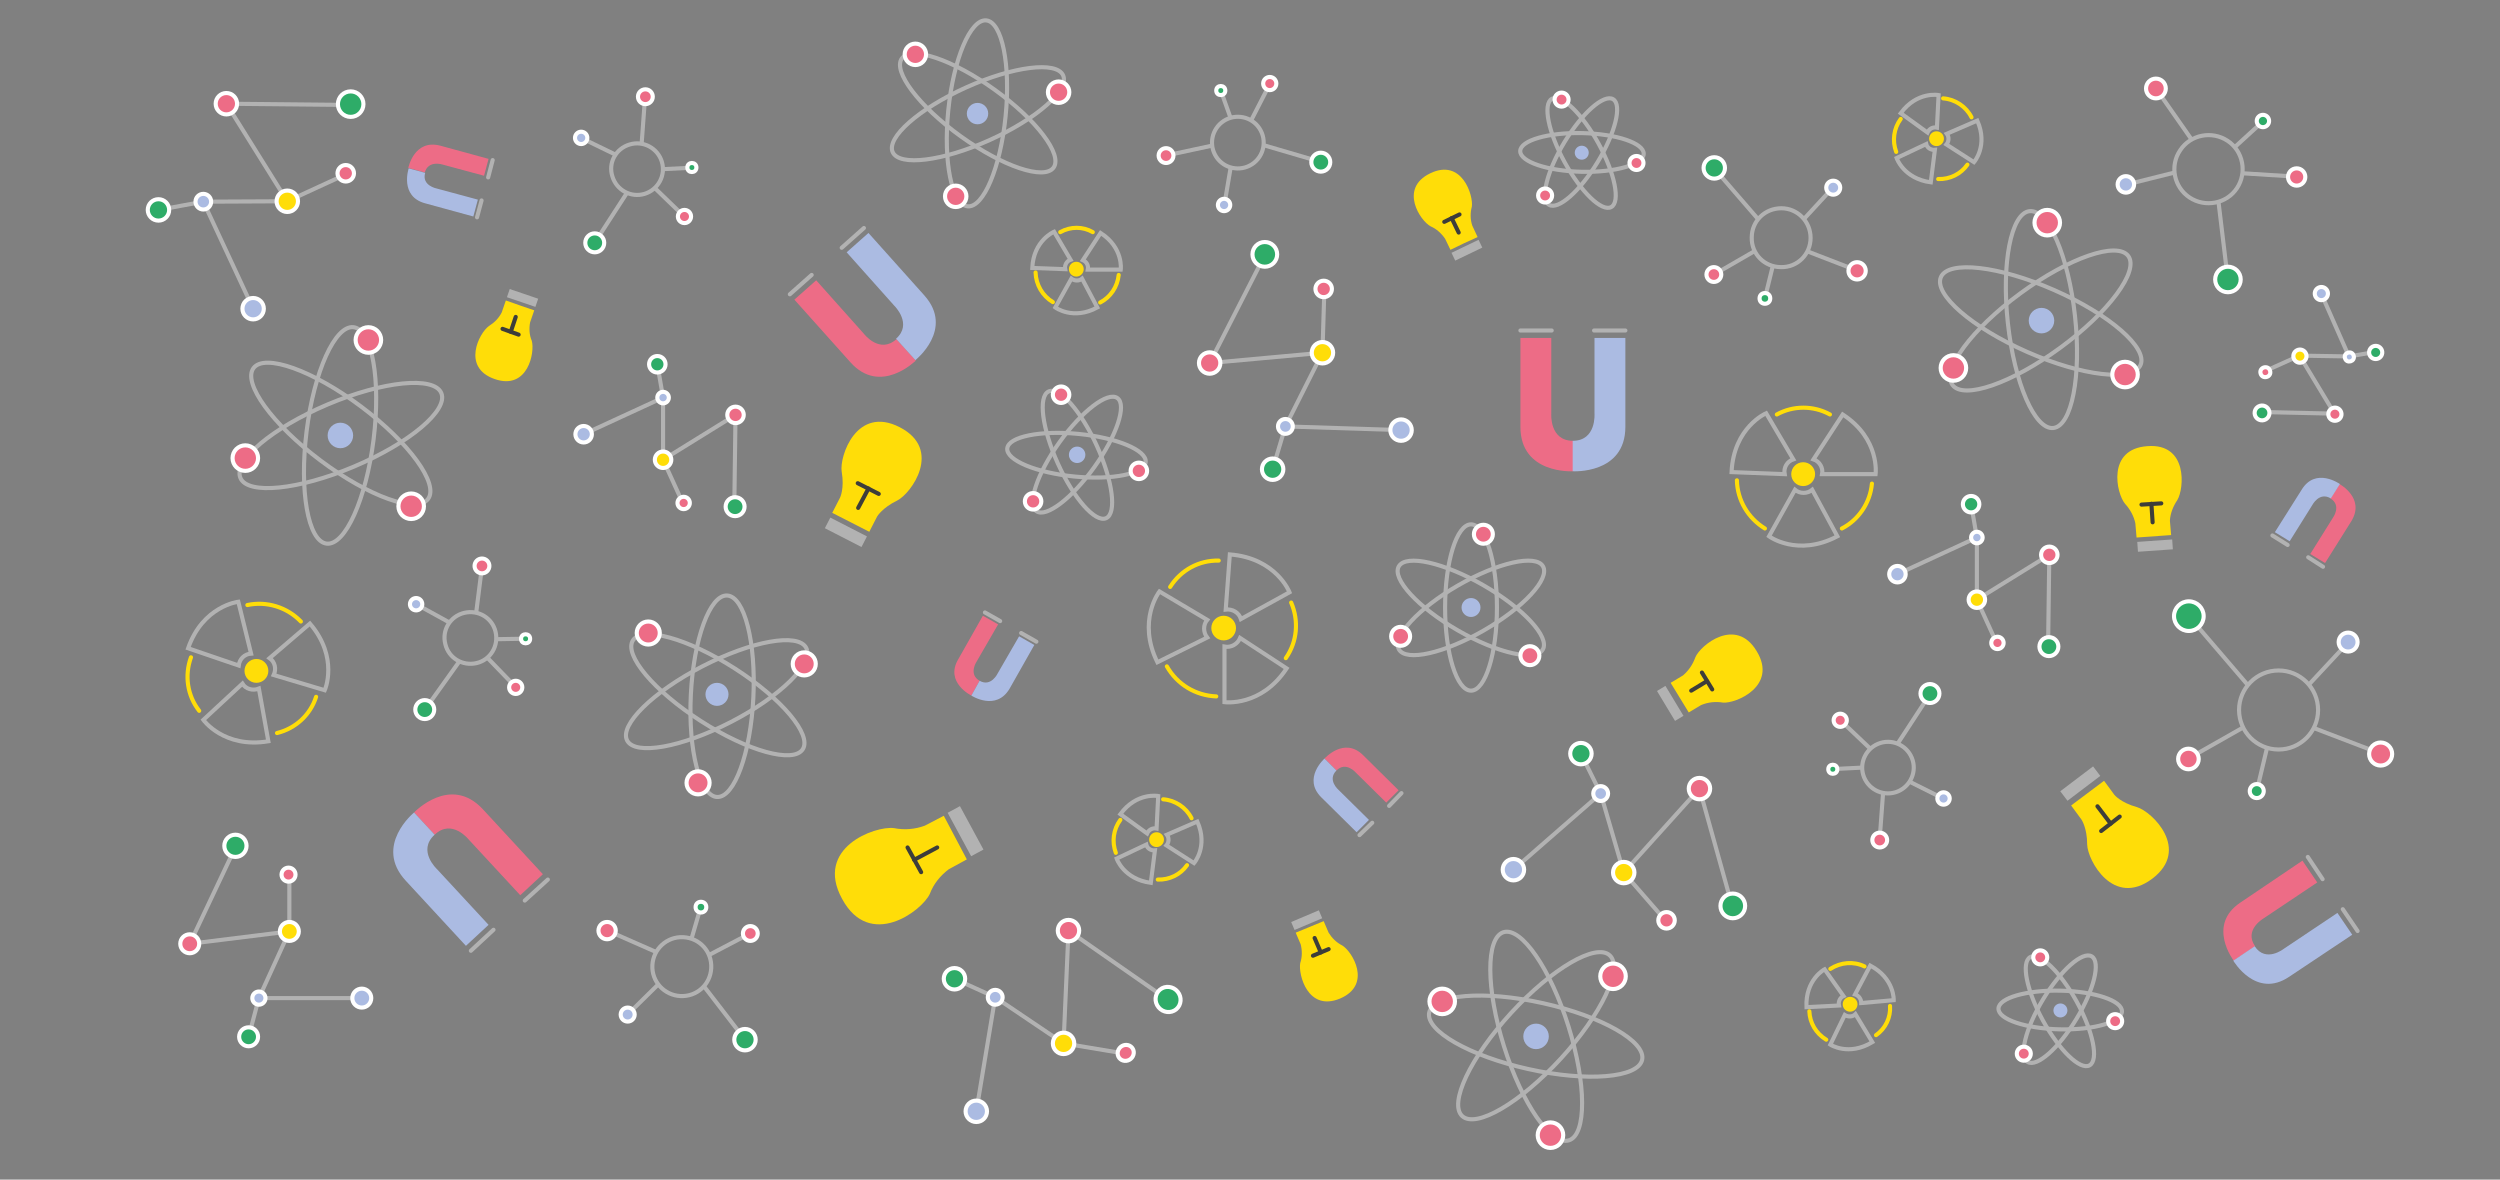 <?xml version="1.0" encoding="utf-8"?>
<!-- Generator: Adobe Illustrator 22.0.1, SVG Export Plug-In . SVG Version: 6.00 Build 0)  -->
<svg version="1.1" id="Livello_1" xmlns="http://www.w3.org/2000/svg" xmlns:xlink="http://www.w3.org/1999/xlink" x="0px" y="0px"
	 viewBox="0 0 607.4 286.6" style="enable-background:new 0 0 607.4 286.6;" xml:space="preserve">
<rect x="0" y="0" width="607.4" height="286.6" fill="#808080" stroke="none"/>
<style type="text/css">
	.st0{fill:#F18619;fill-opacity:0;}
	.st1{fill:none;stroke:#B2B2B2;stroke-miterlimit:10;}
	.st2{fill:#ABBBE2;}
	.st3{fill:#ED6C86;stroke:#FFFFFF;stroke-miterlimit:10;}
	.st4{opacity:0;fill:#F18619;}
	.st5{fill:#2EAC68;stroke:#FFFFFF;stroke-miterlimit:10;}
	.st6{fill:#ABBBE2;stroke:#FFFFFF;stroke-miterlimit:10;}
	.st7{fill:#ED6C86;}
	.st8{fill:none;stroke:#B2B2B2;stroke-linecap:round;stroke-miterlimit:10;}
	.st9{fill:#FFDD08;}
	.st10{fill:#B2B2B2;}
	.st11{fill:none;stroke:#3D3D3B;stroke-linecap:round;stroke-miterlimit:10;}
	.st12{fill:none;stroke:#FFDD08;stroke-linecap:round;stroke-miterlimit:10;}
	.st13{fill:#FFDD08;stroke:#FFFFFF;stroke-miterlimit:10;}
</style>
<title>costellazione</title>
<g>
	<rect x="243.7" y="93.1" class="st0" width="35.6" height="33.6"/>
	
		<ellipse transform="matrix(0.911 -0.413 0.413 0.911 -22.274 117.915)" class="st1" cx="261.7" cy="110.5" rx="5.2" ry="16.9"/>
	
		<ellipse transform="matrix(9.775961e-02 -0.995 0.995 9.775961e-02 126.019 360.09)" class="st1" cx="261.6" cy="110.5" rx="5.2" ry="16.9"/>
	<ellipse transform="matrix(0.582 -0.813 0.813 0.582 19.504 258.91)" class="st1" cx="261.7" cy="110.5" rx="16.9" ry="5.2"/>
	<circle class="st2" cx="261.7" cy="110.5" r="2"/>
	<circle class="st3" cx="257.8" cy="95.9" r="2"/>
	<circle class="st3" cx="276.7" cy="114.4" r="2"/>
	<circle class="st3" cx="251" cy="121.8" r="2"/>
</g>
<g>
	<rect x="527" y="145.7" class="st4" width="54.2" height="47.7"/>
	<path class="st1" d="M563.2,172.5c0,5.3-4.3,9.6-9.6,9.6s-9.6-4.3-9.6-9.6s4.3-9.6,9.6-9.6l0,0
		C558.9,162.9,563.2,167.2,563.2,172.5z"/>
	<line class="st1" x1="534.1" y1="152.4" x2="546.1" y2="166.4"/>
	<circle class="st5" cx="531.8" cy="149.7" r="3.6"/>
	<line class="st1" x1="569" y1="157.7" x2="560.9" y2="166.4"/>
	<circle class="st6" cx="570.5" cy="156" r="2.3"/>
	<line class="st1" x1="575.8" y1="182.1" x2="562.2" y2="176.9"/>
	<circle class="st3" cx="578.4" cy="183.2" r="2.8"/>
	<line class="st1" x1="548.7" y1="190.5" x2="550.8" y2="181.7"/>
	<circle class="st5" cx="548.3" cy="192.2" r="1.7"/>
	<line class="st1" x1="533.8" y1="183.1" x2="544.9" y2="176.8"/>
	<circle class="st3" cx="531.7" cy="184.4" r="2.5"/>
</g>
<g>
	<path class="st7" d="M193,72.8l5.3-4.7l11.6,13c0,0,3.8,5,7.9,1.3l4.7,5.2c0,0-8.6,8.6-15.9,0.4L193,72.8z"/>
	<path class="st2" d="M211,56.6l-5.3,4.7l11.6,13c0,0,4.5,4.4,0.4,8l4.7,5.2c0,0,9.5-7.5,2.2-15.7L211,56.6z"/>
	<line class="st8" x1="191.9" y1="71.5" x2="197.2" y2="66.8"/>
	<line class="st8" x1="204.5" y1="60.2" x2="209.9" y2="55.4"/>
</g>
<g>
	<path class="st9" d="M218.6,103.8c-10.5-5.4-14.7,7.1-14.1,10.8c0.7,4.1-0.4,6.3-0.4,6.3l-1.9,3.7l4.5,2.3l4.5,2.3l1.9-3.7
		c0,0,1.2-2.1,4.9-3.9C221.4,119.9,229.1,109.2,218.6,103.8z"/>
	<rect x="204" y="124.4" transform="matrix(0.457 -0.89 0.89 0.457 -3.536 253.044)" class="st10" width="2.9" height="10"/>
	<line class="st11" x1="208.5" y1="123.4" x2="211" y2="118.7"/>
	<line class="st11" x1="213.5" y1="120" x2="208.4" y2="117.4"/>
</g>
<g>
	<rect x="250" y="54.8" class="st0" width="24.8" height="21.4"/>
	<circle class="st9" cx="261.5" cy="65.4" r="1.8"/>
	<path class="st1" d="M263.1,63.2c0.9,0.4,1.4,1.3,1.2,2.3h8c0,0,0.7-5.3-4.9-8.9L263.1,63.2z"/>
	<path class="st1" d="M262.9,67.7c-0.7,0.6-1.8,0.6-2.6,0l-3.9,7c0,0,4.3,3.2,10.2,0L262.9,67.7z"/>
	<path class="st1" d="M258.8,65.4c-0.2-1,0.4-2,1.3-2.3l-4-6.8c0,0-5,2.1-5.3,8.8L258.8,65.4z"/>
	<path class="st12" d="M257.6,56.4c2.5-1.4,5.5-1.4,7.9,0"/>
	<path class="st12" d="M271.8,66.8c-0.3,2.9-2,5.4-4.5,6.7"/>
	<path class="st12" d="M255.8,73.4c-2.5-1.5-4.1-4.2-4.2-7.2"/>
</g>
<g>
	<rect x="548.3" y="69.6" class="st4" width="30.4" height="33.3"/>
	<polyline class="st1" points="563.9,71.2 570.7,86.6 558.7,86.4 567.2,100.5 549.3,100.1 	"/>
	<line class="st1" x1="570.7" y1="86.6" x2="577.1" y2="85.5"/>
	<line class="st1" x1="558.7" y1="86.4" x2="549.8" y2="90.4"/>
	
		<ellipse transform="matrix(0.963 -0.27 0.27 0.963 -2.564 154.175)" class="st13" cx="558.7" cy="86.4" rx="1.6" ry="1.6"/>
	<ellipse transform="matrix(0.963 -0.27 0.27 0.963 -6.636 152.202)" class="st5" cx="549.5" cy="100.2" rx="1.8" ry="1.8"/>
	<ellipse transform="matrix(0.963 -0.27 0.27 0.963 -6.058 156.996)" class="st3" cx="567.2" cy="100.5" rx="1.6" ry="1.6"/>
	<ellipse transform="matrix(0.963 -0.27 0.27 0.963 -3.931 152.05)" class="st3" cx="550.3" cy="90.3" rx="1.2" ry="1.2"/>
	<ellipse transform="matrix(0.963 -0.27 0.27 0.963 -1.636 159.113)" class="st5" cx="577.1" cy="85.5" rx="1.6" ry="1.6"/>
	<ellipse transform="matrix(0.963 -0.27 0.27 0.963 1.736 155.014)" class="st6" cx="563.9" cy="71.2" rx="1.6" ry="1.6"/>
	<ellipse transform="matrix(0.963 -0.27 0.27 0.963 -2.172 157.424)" class="st6" cx="570.7" cy="86.6" rx="1.1" ry="1.1"/>
</g>
<g>
	
		<rect x="470.6" y="53.5" transform="matrix(0.743 -0.67 0.67 0.743 74.208 353.729)" class="st4" width="53.5" height="53.5"/>
	<ellipse transform="matrix(0.994 -0.109 0.109 0.994 -5.518 54.376)" class="st1" cx="496" cy="77.8" rx="8.2" ry="26.5"/>
	
		<ellipse transform="matrix(0.403 -0.915 0.915 0.403 224.82 500.298)" class="st1" cx="495.8" cy="77.8" rx="8.2" ry="26.5"/>
	<ellipse transform="matrix(0.806 -0.591 0.591 0.806 49.973 308.299)" class="st1" cx="496" cy="77.8" rx="26.5" ry="8.2"/>
	<circle class="st2" cx="496" cy="77.9" r="3.1"/>
	<circle class="st3" cx="497.4" cy="54.1" r="3.1"/>
	<circle class="st3" cx="516.3" cy="91" r="3.1"/>
	<circle class="st3" cx="474.6" cy="89.4" r="3.1"/>
</g>
<g>
	<rect x="345.6" y="226.4" class="st0" width="54.3" height="52.5"/>
	
		<ellipse transform="matrix(0.676 -0.737 0.737 0.676 -64.676 356.472)" class="st1" cx="373.2" cy="251.8" rx="26.5" ry="8.2"/>
	
		<ellipse transform="matrix(0.954 -0.3 0.3 0.954 -58.338 123.513)" class="st1" cx="373.2" cy="251.8" rx="8.2" ry="26.5"/>
	
		<ellipse transform="matrix(0.217 -0.976 0.976 0.217 46.367 561.339)" class="st1" cx="373.2" cy="251.8" rx="8.2" ry="26.5"/>
	<ellipse class="st2" cx="373.2" cy="251.8" rx="3.1" ry="3.1"/>
	<ellipse class="st3" cx="391.9" cy="237.2" rx="3.1" ry="3.1"/>
	<ellipse class="st3" cx="376.7" cy="275.8" rx="3.1" ry="3.1"/>
	<ellipse class="st3" cx="350.4" cy="243.3" rx="3.1" ry="3.1"/>
</g>
<g>
	<rect x="413.9" y="37.9" class="st0" width="39.4" height="35.9"/>
	<path class="st1" d="M439.9,57.8c0,4-3.2,7.2-7.2,7.1c-4,0-7.2-3.2-7.1-7.2c0-4,3.2-7.1,7.2-7.1C436.7,50.6,439.9,53.8,439.9,57.8
		L439.9,57.8z"/>
	<line class="st1" x1="418.2" y1="42.9" x2="427.2" y2="53.3"/>
	<circle class="st5" cx="416.5" cy="40.8" r="2.6"/>
	<line class="st1" x1="444.2" y1="46.8" x2="438.2" y2="53.3"/>
	<circle class="st6" cx="445.4" cy="45.6" r="1.7"/>
	<line class="st1" x1="449.3" y1="65" x2="439.2" y2="61.1"/>
	<circle class="st3" cx="451.2" cy="65.8" r="2.1"/>
	<line class="st1" x1="429.1" y1="71.2" x2="430.7" y2="64.7"/>
	<circle class="st5" cx="428.8" cy="72.5" r="1.3"/>
	<line class="st1" x1="418" y1="65.8" x2="426.3" y2="61"/>
	<circle class="st3" cx="416.4" cy="66.7" r="1.8"/>
</g>
<g>
	<path class="st7" d="M564.9,136.8l-3.6-2.2l5.5-8.8c0,0,2.2-3-0.6-4.7l2.2-3.5c0,0,6.3,3.4,2.9,9L564.9,136.8z"/>
	<path class="st2" d="M552.7,129.3l3.6,2.2l5.5-8.8c0,0,1.7-3.3,4.5-1.6l2.2-3.5c0,0-5.9-4.2-9.3,1.4L552.7,129.3z"/>
	<line class="st8" x1="564.4" y1="137.7" x2="560.8" y2="135.4"/>
	<line class="st8" x1="555.8" y1="132.4" x2="552.1" y2="130.1"/>
</g>
<g>
	<path class="st7" d="M238.8,149.6l3.7,2.1l-5.2,9c0,0-2.1,3.1,0.7,4.7l-2,3.6c0,0-6.5-3.2-3.2-8.8L238.8,149.6z"/>
	<path class="st2" d="M251.3,156.7l-3.7-2.1l-5.2,9c0,0-1.6,3.4-4.4,1.8l-2,3.6c0,0,6,3.9,9.3-1.7L251.3,156.7z"/>
	<line class="st8" x1="239.3" y1="148.8" x2="243" y2="150.9"/>
	<line class="st8" x1="248.1" y1="153.8" x2="251.8" y2="155.9"/>
</g>
<g>
	<path class="st9" d="M347.5,42.1c-7.7,3.7-2.4,11.6,0.1,12.9c1.4,0.6,2.6,1.7,3.5,3l1.3,2.7l3.3-1.6l3.3-1.5l-1.3-2.8
		c-0.5-1.5-0.5-3.1-0.1-4.6C358,47.5,355.2,38.4,347.5,42.1z"/>
	<rect x="352.9" y="59.8" transform="matrix(0.901 -0.433 0.433 0.901 8.796 160.35)" class="st10" width="7.3" height="2.1"/>
	<line class="st11" x1="354.4" y1="56.5" x2="352.7" y2="53"/>
	<line class="st11" x1="354.6" y1="52.1" x2="350.9" y2="53.9"/>
</g>
<g>
	<path class="st9" d="M120.2,92.1c8.1,2.8,9.8-6.6,9-9.3c-0.6-1.4-0.7-3-0.4-4.5l1-2.9l-3.5-1.2l-3.4-1.2l-1,2.9
		c-0.7,1.4-1.8,2.5-3.1,3.3C116.4,80.9,112.1,89.3,120.2,92.1z"/>
	
		<rect x="125.9" y="68.7" transform="matrix(0.322 -0.947 0.947 0.322 17.568 169.317)" class="st10" width="2.1" height="7.3"/>
	<line class="st11" x1="125.3" y1="77" x2="124.1" y2="80.6"/>
	<line class="st11" x1="122.1" y1="79.9" x2="126" y2="81.3"/>
</g>
<g>
	<rect x="278.5" y="133" class="st0" width="38.5" height="38.5"/>
	<circle class="st9" cx="297.3" cy="152.6" r="3"/>
	<path class="st1" d="M297.8,148.1c1.6-0.2,3.2,0.7,3.7,2.3l11.8-6.5c0,0-3.2-8.3-14.5-9.2L297.8,148.1z"/>
	<path class="st1" d="M301.3,155c-0.6,1.5-2.2,2.4-3.8,2.1v13.5c0,0,8.9,1.2,15.1-8.2L301.3,155z"/>
	<path class="st1" d="M293.3,154.9c-1-1.3-1-3.1,0-4.3l-11.6-6.9c0,0-5.5,7.1-0.5,17.2L293.3,154.9z"/>
	<path class="st12" d="M284.3,142.6c2.6-4.1,7-6.5,11.8-6.4"/>
	<path class="st12" d="M313.7,146.4c1.9,4.4,1.5,9.5-1.3,13.5"/>
	<path class="st12" d="M295.5,169.2c-5-0.2-9.5-2.9-12-7.3"/>
</g>
<g>
	<rect x="291.3" y="58.3" class="st0" width="52.2" height="58.1"/>
	<polyline class="st1" points="340.4,104.5 312.3,103.6 321.3,85.7 293.9,88.2 307.5,61.6 	"/>
	<line class="st1" x1="312.3" y1="103.6" x2="309.2" y2="114"/>
	<line class="st1" x1="321.3" y1="85.7" x2="321.8" y2="69.3"/>
	<circle class="st13" cx="321.3" cy="85.7" r="2.6"/>
	<circle class="st5" cx="307.3" cy="61.8" r="3"/>
	<circle class="st3" cx="293.9" cy="88.2" r="2.6"/>
	<circle class="st3" cx="321.6" cy="70.2" r="2"/>
	<circle class="st5" cx="309.2" cy="114" r="2.6"/>
	<circle class="st6" cx="340.4" cy="104.5" r="2.6"/>
	<circle class="st6" cx="312.3" cy="103.6" r="1.8"/>
</g>
<g>
	<rect x="337.8" y="126.7" class="st0" width="39.4" height="42.5"/>
	<ellipse class="st1" cx="357.4" cy="147.6" rx="6.3" ry="20.2"/>
	<ellipse transform="matrix(0.5 -0.866 0.866 0.5 50.738 383.361)" class="st1" cx="357.4" cy="147.7" rx="6.3" ry="20.2"/>
	<ellipse transform="matrix(0.866 -0.5 0.5 0.866 -25.969 198.487)" class="st1" cx="357.4" cy="147.7" rx="20.2" ry="6.3"/>
	<circle class="st2" cx="357.4" cy="147.6" r="2.3"/>
	<circle class="st3" cx="360.4" cy="129.8" r="2.3"/>
	<circle class="st3" cx="371.7" cy="159.3" r="2.3"/>
	<circle class="st3" cx="340.3" cy="154.6" r="2.3"/>
</g>
<g>
	<rect x="441.7" y="165.5" class="st0" width="35.2" height="42.8"/>
	<path class="st1" d="M460.5,192.5c-3.3,1-6.8-0.9-7.8-4.2s0.9-6.8,4.2-7.8c3.3-1,6.8,0.9,7.8,4.2l0,0
		C465.7,188,463.8,191.5,460.5,192.5L460.5,192.5z"/>
	<line class="st1" x1="467.7" y1="170.5" x2="461.1" y2="180.6"/>
	<circle class="st5" cx="468.9" cy="168.5" r="2.3"/>
	<line class="st1" x1="470.9" y1="193.4" x2="463.9" y2="189.9"/>
	<circle class="st6" cx="472.2" cy="194" r="1.5"/>
	<line class="st1" x1="456.8" y1="202.3" x2="457.5" y2="192.8"/>
	<circle class="st3" cx="456.7" cy="204.1" r="1.8"/>
	<line class="st1" x1="446.4" y1="186.8" x2="452.4" y2="186.5"/>
	<circle class="st5" cx="445.3" cy="186.9" r="1.1"/>
	<line class="st1" x1="448.3" y1="176.1" x2="454.3" y2="181.8"/>
	<circle class="st3" cx="447.1" cy="175" r="1.6"/>
</g>
<g>
	<path class="st7" d="M369.4,82.1h7.5v18.4c0,0-0.5,6.6,5.3,6.6v7.4c0,0-12.8,0.8-12.8-10.8V82.1z"/>
	<path class="st2" d="M394.9,82.1h-7.5v18.4c0,0,0.5,6.6-5.3,6.6v7.4c0,0,12.8,0.8,12.8-10.8V82.1z"/>
	<line class="st8" x1="369.4" y1="80.3" x2="377" y2="80.3"/>
	<line class="st8" x1="387.3" y1="80.3" x2="394.9" y2="80.3"/>
</g>
<g>
	<path class="st9" d="M426.8,158.2c-5.1-8.5-13.7-1.4-14.9,1.5c-0.6,1.7-1.6,3.2-3,4.4l-3,1.8l2.2,3.6l2.2,3.6l3-1.8
		c1.7-0.7,3.5-0.9,5.3-0.6C421.7,171,432,166.7,426.8,158.2z"/>
	
		<rect x="404.8" y="166.5" transform="matrix(0.856 -0.516 0.516 0.856 -29.845 234.231)" class="st10" width="2.4" height="8.5"/>
	<line class="st11" x1="410.9" y1="167.8" x2="414.7" y2="165.5"/>
	<line class="st11" x1="416" y1="167.5" x2="413.5" y2="163.4"/>
</g>
<g>
	<path class="st9" d="M521.7,108.4c-9.9,0.7-7.5,11.5-5.4,14c1.2,1.3,2.1,2.9,2.5,4.7l0.3,3.5l4.2-0.3l4.2-0.3l-0.3-3.5
		c0.1-1.8,0.8-3.5,1.8-5C530.7,118.7,531.6,107.6,521.7,108.4z"/>
	
		<rect x="519.1" y="131.3" transform="matrix(0.998 -7.020088e-02 7.020088e-02 0.998 -8.01 37.065)" class="st10" width="8.5" height="2.4"/>
	<line class="st11" x1="523" y1="126.9" x2="522.7" y2="122.4"/>
	<line class="st11" x1="525.1" y1="122.3" x2="520.3" y2="122.6"/>
</g>
<g>
	<rect x="419.2" y="94.8" class="st0" width="37.6" height="40.6"/>
	<circle class="st9" cx="438.1" cy="115.2" r="2.9"/>
	<path class="st1" d="M440.6,111.6c1.5,0.5,2.4,2.1,2.1,3.6h13c0,0,1.1-8.6-8-14.5L440.6,111.6z"/>
	<path class="st1" d="M440.3,119c-1.2,1-3,1-4.2,0l-6.3,11.3c0,0,6.9,5.1,16.6,0L440.3,119z"/>
	<path class="st1" d="M433.6,115.2c-0.3-1.6,0.6-3.1,2.1-3.6l-6.6-11.2c0,0-7.9,3.4-8.4,14.3L433.6,115.2z"/>
	<path class="st12" d="M431.7,100.7c4-2.2,8.9-2.2,12.9,0"/>
	<path class="st12" d="M454.8,117.5c-0.4,4.6-3.2,8.8-7.3,10.9"/>
	<path class="st12" d="M428.8,128.4c-4.1-2.5-6.7-6.9-6.8-11.7"/>
</g>
<g>
	<rect x="459" y="121.1" class="st4" width="45.7" height="38.1"/>
	<polyline class="st1" points="461,139.5 480.3,130.6 480.3,145.7 497.9,134.8 497.6,157.3 	"/>
	<line class="st1" x1="480.3" y1="130.6" x2="478.9" y2="122.5"/>
	<line class="st1" x1="480.3" y1="145.7" x2="485.4" y2="156.9"/>
	<circle class="st13" cx="480.3" cy="145.7" r="2"/>
	<circle class="st5" cx="497.8" cy="157.1" r="2.3"/>
	<circle class="st3" cx="497.9" cy="134.8" r="2"/>
	<circle class="st3" cx="485.3" cy="156.2" r="1.5"/>
	<circle class="st5" cx="478.9" cy="122.5" r="2"/>
	<circle class="st6" cx="461" cy="139.5" r="2"/>
	<circle class="st6" cx="480.3" cy="130.6" r="1.4"/>
</g>
<g>
	<rect x="139.7" y="86.5" class="st0" width="41.1" height="41.1"/>
	<polyline class="st1" points="141.8,105.5 161.1,96.6 161.1,111.7 178.7,100.8 178.4,123.3 	"/>
	<line class="st1" x1="161.1" y1="96.6" x2="159.7" y2="88.5"/>
	<line class="st1" x1="161.1" y1="111.7" x2="166.2" y2="122.9"/>
	<circle class="st13" cx="161.1" cy="111.7" r="2"/>
	<circle class="st5" cx="178.6" cy="123.1" r="2.3"/>
	<circle class="st3" cx="178.7" cy="100.8" r="2"/>
	<circle class="st3" cx="166.1" cy="122.2" r="1.5"/>
	<circle class="st5" cx="159.7" cy="88.5" r="2"/>
	<circle class="st6" cx="141.8" cy="105.5" r="2"/>
	<circle class="st6" cx="161.1" cy="96.6" r="1.4"/>
</g>
<g>
	<rect x="484.5" y="229.4" class="st4" width="31.9" height="31.9"/>
	
		<ellipse transform="matrix(2.251601e-02 -1 1 2.251601e-02 243.782 740.364)" class="st1" cx="500.5" cy="245.5" rx="4.7" ry="15"/>
	<ellipse transform="matrix(0.519 -0.855 0.855 0.519 30.767 545.704)" class="st1" cx="500.5" cy="245.5" rx="15" ry="4.7"/>
	
		<ellipse transform="matrix(0.877 -0.48 0.48 0.877 -56.393 270.67)" class="st1" cx="500.6" cy="245.5" rx="4.7" ry="15"/>
	<circle class="st2" cx="500.6" cy="245.5" r="1.7"/>
	<circle class="st3" cx="513.9" cy="248.1" r="1.7"/>
	<circle class="st3" cx="491.7" cy="256" r="1.7"/>
	<circle class="st3" cx="495.7" cy="232.6" r="1.7"/>
</g>
<g>
	<rect x="367.6" y="21.8" class="st0" width="33.2" height="29.5"/>
	
		<ellipse transform="matrix(2.251601e-02 -1 1 2.251601e-02 338.602 420.503)" class="st1" cx="384.3" cy="37.1" rx="4.7" ry="15"/>
	<ellipse transform="matrix(0.519 -0.855 0.855 0.519 152.969 346.258)" class="st1" cx="384.3" cy="37.1" rx="15" ry="4.7"/>
	<ellipse transform="matrix(0.877 -0.48 0.48 0.877 29.475 189.166)" class="st1" cx="384.3" cy="37" rx="4.7" ry="15"/>
	<circle class="st2" cx="384.3" cy="37.1" r="1.7"/>
	<circle class="st3" cx="397.6" cy="39.6" r="1.7"/>
	<circle class="st3" cx="375.4" cy="47.5" r="1.7"/>
	<circle class="st3" cx="379.4" cy="24.2" r="1.7"/>
</g>
<g>
	<rect x="214.8" y="3.7" class="st0" width="45.7" height="47"/>
	<ellipse transform="matrix(0.912 -0.411 0.411 0.912 9.649 100.077)" class="st1" cx="237.5" cy="27.6" rx="22.7" ry="7"/>
	
		<ellipse transform="matrix(9.981876e-02 -0.995 0.995 9.981876e-02 186.297 261.01)" class="st1" cx="237.4" cy="27.5" rx="22.7" ry="7"/>
	<ellipse transform="matrix(0.584 -0.812 0.812 0.584 76.516 204.249)" class="st1" cx="237.5" cy="27.5" rx="7" ry="22.7"/>
	<ellipse class="st2" cx="237.5" cy="27.6" rx="2.6" ry="2.6"/>
	<ellipse class="st3" cx="257.2" cy="22.4" rx="2.6" ry="2.6"/>
	<ellipse class="st3" cx="232.2" cy="47.7" rx="2.6" ry="2.6"/>
	<ellipse class="st3" cx="222.4" cy="13.2" rx="2.6" ry="2.6"/>
</g>
<g>
	<rect x="137.8" y="21.9" class="st0" width="31" height="39.4"/>
	<path class="st1" d="M153,35.1c3.3-1,6.8,0.9,7.8,4.2s-0.9,6.8-4.2,7.8s-6.8-0.9-7.8-4.2C147.7,39.6,149.6,36.1,153,35.1L153,35.1z
		"/>
	<line class="st1" x1="145.7" y1="57.1" x2="152.3" y2="46.9"/>
	<circle class="st5" cx="144.5" cy="59" r="2.3"/>
	<line class="st1" x1="142.6" y1="34.2" x2="149.6" y2="37.6"/>
	<circle class="st6" cx="141.2" cy="33.5" r="1.5"/>
	<line class="st1" x1="156.6" y1="25.3" x2="155.9" y2="34.8"/>
	<circle class="st3" cx="156.8" cy="23.5" r="1.8"/>
	<line class="st1" x1="167" y1="40.8" x2="161" y2="41.1"/>
	<circle class="st5" cx="168.1" cy="40.7" r="1.1"/>
	<line class="st1" x1="165.1" y1="51.5" x2="159.1" y2="45.7"/>
	<circle class="st3" cx="166.3" cy="52.6" r="1.6"/>
</g>
<g>
	<rect x="279.3" y="18.7" class="st0" width="44.3" height="34.3"/>
	<path class="st1" d="M295.5,38.1c-1.9-2.9-1.1-6.8,1.8-8.7c2.9-1.9,6.8-1.1,8.7,1.8c1.9,2.9,1.1,6.8-1.8,8.7
		C301.3,41.8,297.4,41,295.5,38.1L295.5,38.1z"/>
	<line class="st1" x1="318.7" y1="38.7" x2="307.1" y2="35.3"/>
	<circle class="st5" cx="320.9" cy="39.4" r="2.3"/>
	<line class="st1" x1="297.7" y1="48.4" x2="299" y2="40.7"/>
	<circle class="st6" cx="297.4" cy="49.8" r="1.5"/>
	<line class="st1" x1="285.1" y1="37.4" x2="294.4" y2="35.4"/>
	<circle class="st3" cx="283.3" cy="37.8" r="1.8"/>
	<line class="st1" x1="297" y1="23.1" x2="299" y2="28.7"/>
	<circle class="st5" cx="296.6" cy="22" r="1.1"/>
	<line class="st1" x1="307.8" y1="21.8" x2="304" y2="29.2"/>
	<circle class="st3" cx="308.5" cy="20.3" r="1.6"/>
</g>
<g>
	<path class="st7" d="M559.4,209.1l3.6,5.3l-13,8.7c0,0-4.9,2.8-2.1,6.8l-5.2,3.5c0,0-6.6-8.6,1.6-14.1L559.4,209.1z"/>
	<path class="st2" d="M571.5,227.1l-3.6-5.3l-13,8.7c0,0-4.4,3.5-7.1-0.6l-5.2,3.5c0,0,5.5,9.4,13.6,3.9L571.5,227.1z"/>
	<line class="st8" x1="560.7" y1="208.2" x2="564.3" y2="213.6"/>
	<line class="st8" x1="569.2" y1="220.9" x2="572.8" y2="226.2"/>
</g>
<g>
	<path class="st9" d="M522.9,213.5c9.4-7.1,0-16.3-3.7-17.4c-4-1.1-5.5-3-5.5-3l-2.5-3.4l-4,3l-4,3l2.5,3.4c0,0,1.4,2,1.4,6.1
		C507.2,209,513.4,220.6,522.9,213.5z"/>
	
		<rect x="500.5" y="189.2" transform="matrix(0.797 -0.604 0.604 0.797 -12.61 343.753)" class="st10" width="10" height="2.9"/>
	<line class="st11" x1="509.6" y1="195.9" x2="512.8" y2="200.1"/>
	<line class="st11" x1="510.5" y1="201.9" x2="515" y2="198.4"/>
</g>
<g>
	<rect x="435.1" y="230.9" class="st0" width="29.3" height="26.8"/>
	<circle class="st9" cx="449.5" cy="244" r="1.8"/>
	<path class="st1" d="M450.8,246.4c-0.7,0.7-1.8,0.7-2.6,0.2l-3.5,7.2c0,0,4.4,2.9,10.2-0.6L450.8,246.4z"/>
	<path class="st1" d="M446.8,244.3c-0.2-0.9,0.2-1.9,1.1-2.3l-4.6-6.5c0,0-4.7,2.5-4.4,9.2L446.8,244.3z"/>
	<path class="st1" d="M450.7,241.6c0.9,0.3,1.5,1.1,1.5,2.1l7.9-0.7c0,0,0.2-5.3-5.7-8.4L450.7,241.6z"/>
	<path class="st12" d="M459.2,244.4c0.2,2.8-1.1,5.5-3.4,7.1"/>
	<path class="st12" d="M443.7,252.6c-2.5-1.5-4-4.1-4.1-6.9"/>
	<path class="st12" d="M444.7,235.4c2.5-1.6,5.6-1.9,8.3-0.6"/>
</g>
<g>
	<rect x="32.8" y="19" class="st0" width="59.1" height="58.9"/>
	<polyline class="st1" points="61.5,75 49.4,49 69.8,48.9 55,25.2 85.4,25.5 	"/>
	<line class="st1" x1="49.4" y1="49" x2="38.5" y2="51"/>
	<line class="st1" x1="69.8" y1="48.9" x2="85" y2="41.9"/>
	<circle class="st13" cx="69.8" cy="48.9" r="2.6"/>
	<circle class="st5" cx="85.2" cy="25.3" r="3.1"/>
	<circle class="st3" cx="55" cy="25.2" r="2.6"/>
	<circle class="st3" cx="84" cy="42.1" r="2"/>
	<circle class="st5" cx="38.5" cy="51" r="2.6"/>
	<circle class="st6" cx="61.5" cy="75" r="2.6"/>
	<circle class="st6" cx="49.4" cy="49" r="1.9"/>
</g>
<g>
	<rect x="42.3" y="202" class="st0" width="47.9" height="53.7"/>
	<polyline class="st1" points="87.9,242.5 62.9,242.5 70.3,226.3 46.1,229.3 57.4,205.4 	"/>
	<line class="st1" x1="62.9" y1="242.5" x2="60.4" y2="251.9"/>
	<line class="st1" x1="70.3" y1="226.3" x2="70.3" y2="211.7"/>
	<circle class="st13" cx="70.3" cy="226.3" r="2.3"/>
	<circle class="st5" cx="57.2" cy="205.5" r="2.7"/>
	<circle class="st3" cx="46.1" cy="229.3" r="2.3"/>
	<circle class="st3" cx="70.1" cy="212.5" r="1.7"/>
	<circle class="st5" cx="60.4" cy="251.9" r="2.3"/>
	<circle class="st6" cx="87.9" cy="242.5" r="2.3"/>
	<circle class="st6" cx="62.9" cy="242.5" r="1.6"/>
</g>
<g>
	<rect x="54.5" y="77.9" class="st0" width="57.1" height="55.2"/>
	
		<ellipse transform="matrix(0.921 -0.389 0.389 0.921 -34.64 40.486)" class="st1" cx="82.8" cy="105.9" rx="26.5" ry="8.2"/>
	
		<ellipse transform="matrix(0.124 -0.992 0.992 0.124 -32.583 174.708)" class="st1" cx="82.7" cy="105.8" rx="26.5" ry="8.2"/>
	<ellipse transform="matrix(0.6 -0.8 0.8 0.6 -51.121 108.388)" class="st1" cx="82.8" cy="105.3" rx="8.2" ry="26.5"/>
	<circle class="st2" cx="82.7" cy="105.8" r="3.1"/>
	<circle class="st3" cx="59.6" cy="111.3" r="3.1"/>
	<circle class="st3" cx="89.5" cy="82.6" r="3.1"/>
	<circle class="st3" cx="99.9" cy="123" r="3.1"/>
</g>
<g>
	<rect x="145.4" y="217.5" class="st0" width="40.6" height="37.7"/>
	<path class="st1" d="M158.5,234.5c0.2-3.9,3.5-7,7.5-6.8s7,3.5,6.8,7.5s-3.5,7-7.5,6.8l0,0C161.4,241.8,158.3,238.5,158.5,234.5z"
		/>
	<line class="st1" x1="179.4" y1="250.5" x2="171" y2="239.6"/>
	<circle class="st5" cx="181" cy="252.6" r="2.6"/>
	<line class="st1" x1="153.7" y1="245.3" x2="160" y2="239.1"/>
	<circle class="st6" cx="152.5" cy="246.5" r="1.7"/>
	<line class="st1" x1="149.4" y1="226.9" x2="159.4" y2="231.3"/>
	<circle class="st3" cx="147.5" cy="226.1" r="2.1"/>
	<line class="st1" x1="169.9" y1="221.6" x2="168" y2="228.1"/>
	<circle class="st5" cx="170.3" cy="220.4" r="1.3"/>
	<line class="st1" x1="180.7" y1="227.6" x2="172.3" y2="232"/>
	<circle class="st3" cx="182.3" cy="226.8" r="1.8"/>
</g>
<g>
	<rect x="98.9" y="33.5" class="st0" width="21.7" height="20.1"/>
	<path class="st7" d="M118.7,38.6l-1.1,4.1l-10-2.7c0,0-3.5-1.2-4.4,1.9l-4-1.1c0,0,1.4-7.1,7.8-5.4L118.7,38.6z"/>
	<path class="st2" d="M115,52.6l1.1-4.1l-10-2.7c0,0-3.7-0.7-2.8-3.8l-4-1.1c0,0-2.3,6.8,4,8.5L115,52.6z"/>
	<line class="st8" x1="119.7" y1="38.9" x2="118.6" y2="43.1"/>
	<line class="st8" x1="117" y1="48.7" x2="115.9" y2="52.8"/>
</g>
<g>
	<path class="st7" d="M339.8,192l-3,3l-7.4-7.3c0,0-2.4-2.8-4.7-0.5l-2.9-2.9c0,0,4.8-5.4,9.4-0.8L339.8,192z"/>
	<path class="st2" d="M329.6,202.2l3-3l-7.4-7.3c0,0-2.8-2.4-0.5-4.7l-2.9-2.9c0,0-5.4,4.8-0.8,9.4L329.6,202.2z"/>
	<line class="st8" x1="340.5" y1="192.7" x2="337.5" y2="195.8"/>
	<line class="st8" x1="333.4" y1="199.9" x2="330.3" y2="202.9"/>
</g>
<g>
	<path class="st9" d="M325.6,242.6c7.9-3.4,2.9-11.5,0.5-12.9c-1.4-0.7-2.5-1.8-3.3-3.1l-1.2-2.8l-3.4,1.4l-3.4,1.4l1.2,2.8
		c0.4,1.5,0.4,3.1-0.1,4.6C315.4,236.7,317.7,245.9,325.6,242.6z"/>
	
		<rect x="313.8" y="222.3" transform="matrix(0.921 -0.39 0.39 0.921 -62.002 141.657)" class="st10" width="7.3" height="2.1"/>
	<line class="st11" x1="319.4" y1="227.9" x2="320.9" y2="231.4"/>
	<line class="st11" x1="319" y1="232.2" x2="322.8" y2="230.6"/>
</g>
<g>
	<rect x="266.5" y="191.6" class="st0" width="27.4" height="24.6"/>
	<path class="st12" d="M271.1,207.2c-1-2.7-0.6-5.7,1.1-8"/>
	<circle class="st9" cx="281" cy="204" r="1.8"/>
	<path class="st1" d="M280.6,206.6c-1,0.1-1.9-0.5-2.1-1.4l-7.2,3.4c0,0,1.7,5,8.3,5.9L280.6,206.6z"/>
	<path class="st1" d="M278.7,202.5c0.4-0.9,1.3-1.4,2.3-1.2l0.4-7.9c0,0-5.2-1-9.2,4.4L278.7,202.5z"/>
	<path class="st1" d="M283.5,202.8c0.6,0.8,0.5,1.9-0.1,2.6l6.7,4.3c0,0,3.5-4,0.8-10.1L283.5,202.8z"/>
	<path class="st12" d="M288.4,210.2c-1.6,2.3-4.3,3.6-7.1,3.5"/>
	<path class="st12" d="M282.6,194.2c2.9,0.2,5.6,2,6.9,4.6"/>
</g>
<g>
	<rect x="459" y="21.5" class="st4" width="23.8" height="23.8"/>
	<path class="st12" d="M460.7,36.9c-1-2.7-0.6-5.7,1.1-8"/>
	<circle class="st9" cx="470.5" cy="33.7" r="1.8"/>
	<path class="st1" d="M470.1,36.4c-1,0.1-1.9-0.5-2.1-1.4l-7.2,3.4c0,0,1.7,5,8.3,5.9L470.1,36.4z"/>
	<path class="st1" d="M468.3,32.2c0.4-0.9,1.3-1.4,2.3-1.2l0.4-7.9c0,0-5.2-1-9.2,4.4L468.3,32.2z"/>
	<path class="st1" d="M473,32.5c0.6,0.8,0.5,1.9-0.1,2.6l6.7,4.3c0,0,3.5-4,0.8-10.1L473,32.5z"/>
	<path class="st12" d="M478,40c-1.6,2.3-4.3,3.6-7.1,3.5"/>
	<path class="st12" d="M472.1,23.9c2.9,0.2,5.6,2,6.9,4.6"/>
</g>
<g>
	<rect x="365.1" y="180.2" class="st0" width="61" height="45.4"/>
	<polyline class="st1" points="367.7,211.3 388.9,192.8 394.5,212 412.9,191.6 420.9,220.3 	"/>
	<line class="st1" x1="388.9" y1="192.8" x2="384.1" y2="183.1"/>
	<line class="st1" x1="394.5" y1="212" x2="405.3" y2="224.4"/>
	<circle class="st13" cx="394.5" cy="212" r="2.6"/>
	<circle class="st5" cx="421" cy="220.1" r="3"/>
	<circle class="st3" cx="412.9" cy="191.6" r="2.6"/>
	<circle class="st3" cx="404.9" cy="223.6" r="2"/>
	<circle class="st5" cx="384.1" cy="183.1" r="2.6"/>
	<circle class="st6" cx="367.7" cy="211.3" r="2.6"/>
	<circle class="st6" cx="388.9" cy="192.8" r="1.8"/>
</g>
<g>
	<rect x="227.4" y="223.1" class="st0" width="60.3" height="49.6"/>
	<polyline class="st1" points="237.2,270 241.8,242.3 258.4,253.5 259.6,226.1 284,243.1 	"/>
	<line class="st1" x1="241.8" y1="242.3" x2="231.9" y2="237.8"/>
	<line class="st1" x1="258.4" y1="253.5" x2="274.6" y2="256.2"/>
	<circle class="st13" cx="258.4" cy="253.5" r="2.6"/>
	<ellipse transform="matrix(0.771 -0.636 0.636 0.771 -89.65 236.18)" class="st5" cx="284" cy="242.9" rx="3" ry="3.1"/>
	<circle class="st3" cx="259.6" cy="226.1" r="2.6"/>
	<ellipse transform="matrix(0.771 -0.636 0.636 0.771 -100.272 232.585)" class="st3" cx="273.7" cy="255.9" rx="2" ry="1.9"/>
	<circle class="st5" cx="231.9" cy="237.8" r="2.6"/>
	<circle class="st6" cx="237.2" cy="270" r="2.6"/>
	<circle class="st6" cx="241.8" cy="242.3" r="1.8"/>
</g>
<g>
	<rect x="152.1" y="144.1" class="st0" width="46.1" height="50.1"/>
	
		<ellipse transform="matrix(4.993051e-02 -0.999 0.999 4.993051e-02 -2.349 335.936)" class="st1" cx="175.4" cy="169.2" rx="24.5" ry="7.6"/>
	
		<ellipse transform="matrix(0.54 -0.842 0.842 0.54 -61.84 224.413)" class="st1" cx="174.3" cy="168.8" rx="7.6" ry="24.5"/>
	
		<ellipse transform="matrix(0.888 -0.459 0.459 0.888 -58.004 98.805)" class="st1" cx="174.2" cy="168.7" rx="24.5" ry="7.6"/>
	<circle class="st2" cx="174.2" cy="168.7" r="2.8"/>
	<circle class="st3" cx="169.6" cy="190.2" r="2.8"/>
	<circle class="st3" cx="157.5" cy="153.8" r="2.8"/>
	<circle class="st3" cx="195.4" cy="161.3" r="2.8"/>
</g>
<g>
	<rect x="96.8" y="134.7" class="st0" width="33" height="41.4"/>
	<path class="st1" d="M112.8,148.9c3.4-0.8,6.8,1.2,7.6,4.6c0.8,3.4-1.2,6.8-4.6,7.6s-6.8-1.2-7.6-4.6
		C107.3,153.1,109.4,149.7,112.8,148.9L112.8,148.9z"/>
	<line class="st1" x1="104.6" y1="170.5" x2="111.6" y2="160.7"/>
	<circle class="st5" cx="103.2" cy="172.4" r="2.3"/>
	<line class="st1" x1="102.4" y1="147.5" x2="109.3" y2="151.3"/>
	<circle class="st6" cx="101.1" cy="146.8" r="1.5"/>
	<line class="st1" x1="116.9" y1="139.3" x2="115.7" y2="148.8"/>
	<circle class="st3" cx="117.1" cy="137.5" r="1.8"/>
	<line class="st1" x1="126.5" y1="155.2" x2="120.6" y2="155.3"/>
	<circle class="st5" cx="127.7" cy="155.2" r="1.1"/>
	<line class="st1" x1="124.2" y1="165.8" x2="118.4" y2="159.8"/>
	<circle class="st3" cx="125.3" cy="167" r="1.6"/>
</g>
<g>
	
		<rect x="514.5" y="15.3" transform="matrix(0.917 -0.398 0.398 0.917 27.203 217.369)" class="st4" width="45.5" height="55.7"/>
	<path class="st1" d="M529.7,36.5c2.5-3.8,7.7-4.8,11.5-2.3s4.8,7.7,2.3,11.5s-7.7,4.8-11.5,2.3S527.1,40.3,529.7,36.5L529.7,36.5z"
		/>
	<line class="st1" x1="540.9" y1="64.8" x2="539" y2="49"/>
	<circle class="st5" cx="541.3" cy="67.9" r="3.1"/>
	<line class="st1" x1="518.4" y1="44.4" x2="528.4" y2="41.9"/>
	<circle class="st6" cx="516.5" cy="44.8" r="2"/>
	<line class="st1" x1="525.2" y1="23.5" x2="532.4" y2="33.8"/>
	<circle class="st3" cx="523.8" cy="21.5" r="2.4"/>
	<line class="st1" x1="548.7" y1="30.5" x2="542.9" y2="35.8"/>
	<circle class="st5" cx="549.8" cy="29.4" r="1.5"/>
	<line class="st1" x1="555.9" y1="42.8" x2="544.9" y2="42.1"/>
	<circle class="st3" cx="558" cy="43" r="2.1"/>
</g>
<g>
	<path class="st7" d="M131.9,212.4l-5.5,5.1L113.9,204c0,0-4.1-5.2-8.3-1.2l-5-5.4c0,0,8.8-9.3,16.7-0.8L131.9,212.4z"/>
	<path class="st2" d="M113.2,229.8l5.5-5.1l-12.5-13.5c0,0-4.9-4.5-0.6-8.4l-5-5.4c0,0-9.9,8.1-2,16.6L113.2,229.8z"/>
	<line class="st8" x1="133.1" y1="213.7" x2="127.5" y2="218.8"/>
	<line class="st8" x1="119.9" y1="225.9" x2="114.4" y2="231"/>
</g>
<g>
	<path class="st9" d="M204.6,218.4c6.7,12.4,19.3,3,21.3-1.2c0.9-2.4,2.5-4.4,4.6-6l4.4-2.4l-2.8-5.3l-2.8-5.3l-4.6,2.4
		c-2.4,0.9-5,1.1-7.5,0.6C212.6,200.6,197.8,206,204.6,218.4z"/>
	<rect x="233" y="196" transform="matrix(0.879 -0.476 0.476 0.879 -67.863 136.102)" class="st10" width="3.4" height="12"/>
	<line class="st11" x1="227.7" y1="205.9" x2="222.1" y2="208.9"/>
	<line class="st11" x1="220.5" y1="205.9" x2="223.8" y2="211.9"/>
</g>
<g>
	<rect x="44.7" y="145" class="st0" width="36" height="36"/>
	<circle class="st9" cx="62.3" cy="163" r="2.9"/>
	<path class="st1" d="M62.9,167.3c-1.5,0.6-3.2,0.1-4-1.2l-9.5,8.8c0,0,5,7,15.8,5.2L62.9,167.3z"/>
	<path class="st1" d="M58,161.7c0.2-1.6,1.4-2.8,3-2.9l-3.1-12.6c0,0-8.6,1-12.2,11.3L58,161.7z"/>
	<path class="st1" d="M65.5,159.9c1.3,0.9,1.7,2.6,1,4.1l12.4,3.7c0,0,3.5-7.9-3.6-16.2L65.5,159.9z"/>
	<path class="st12" d="M76.8,169.3c-1.4,4.4-5,7.7-9.5,8.8"/>
	<path class="st12" d="M48.4,172.7c-2.9-3.7-3.6-8.6-2-13"/>
	<path class="st12" d="M60.1,147c4.7-1,9.6,0.5,13,4"/>
</g>
</svg>
